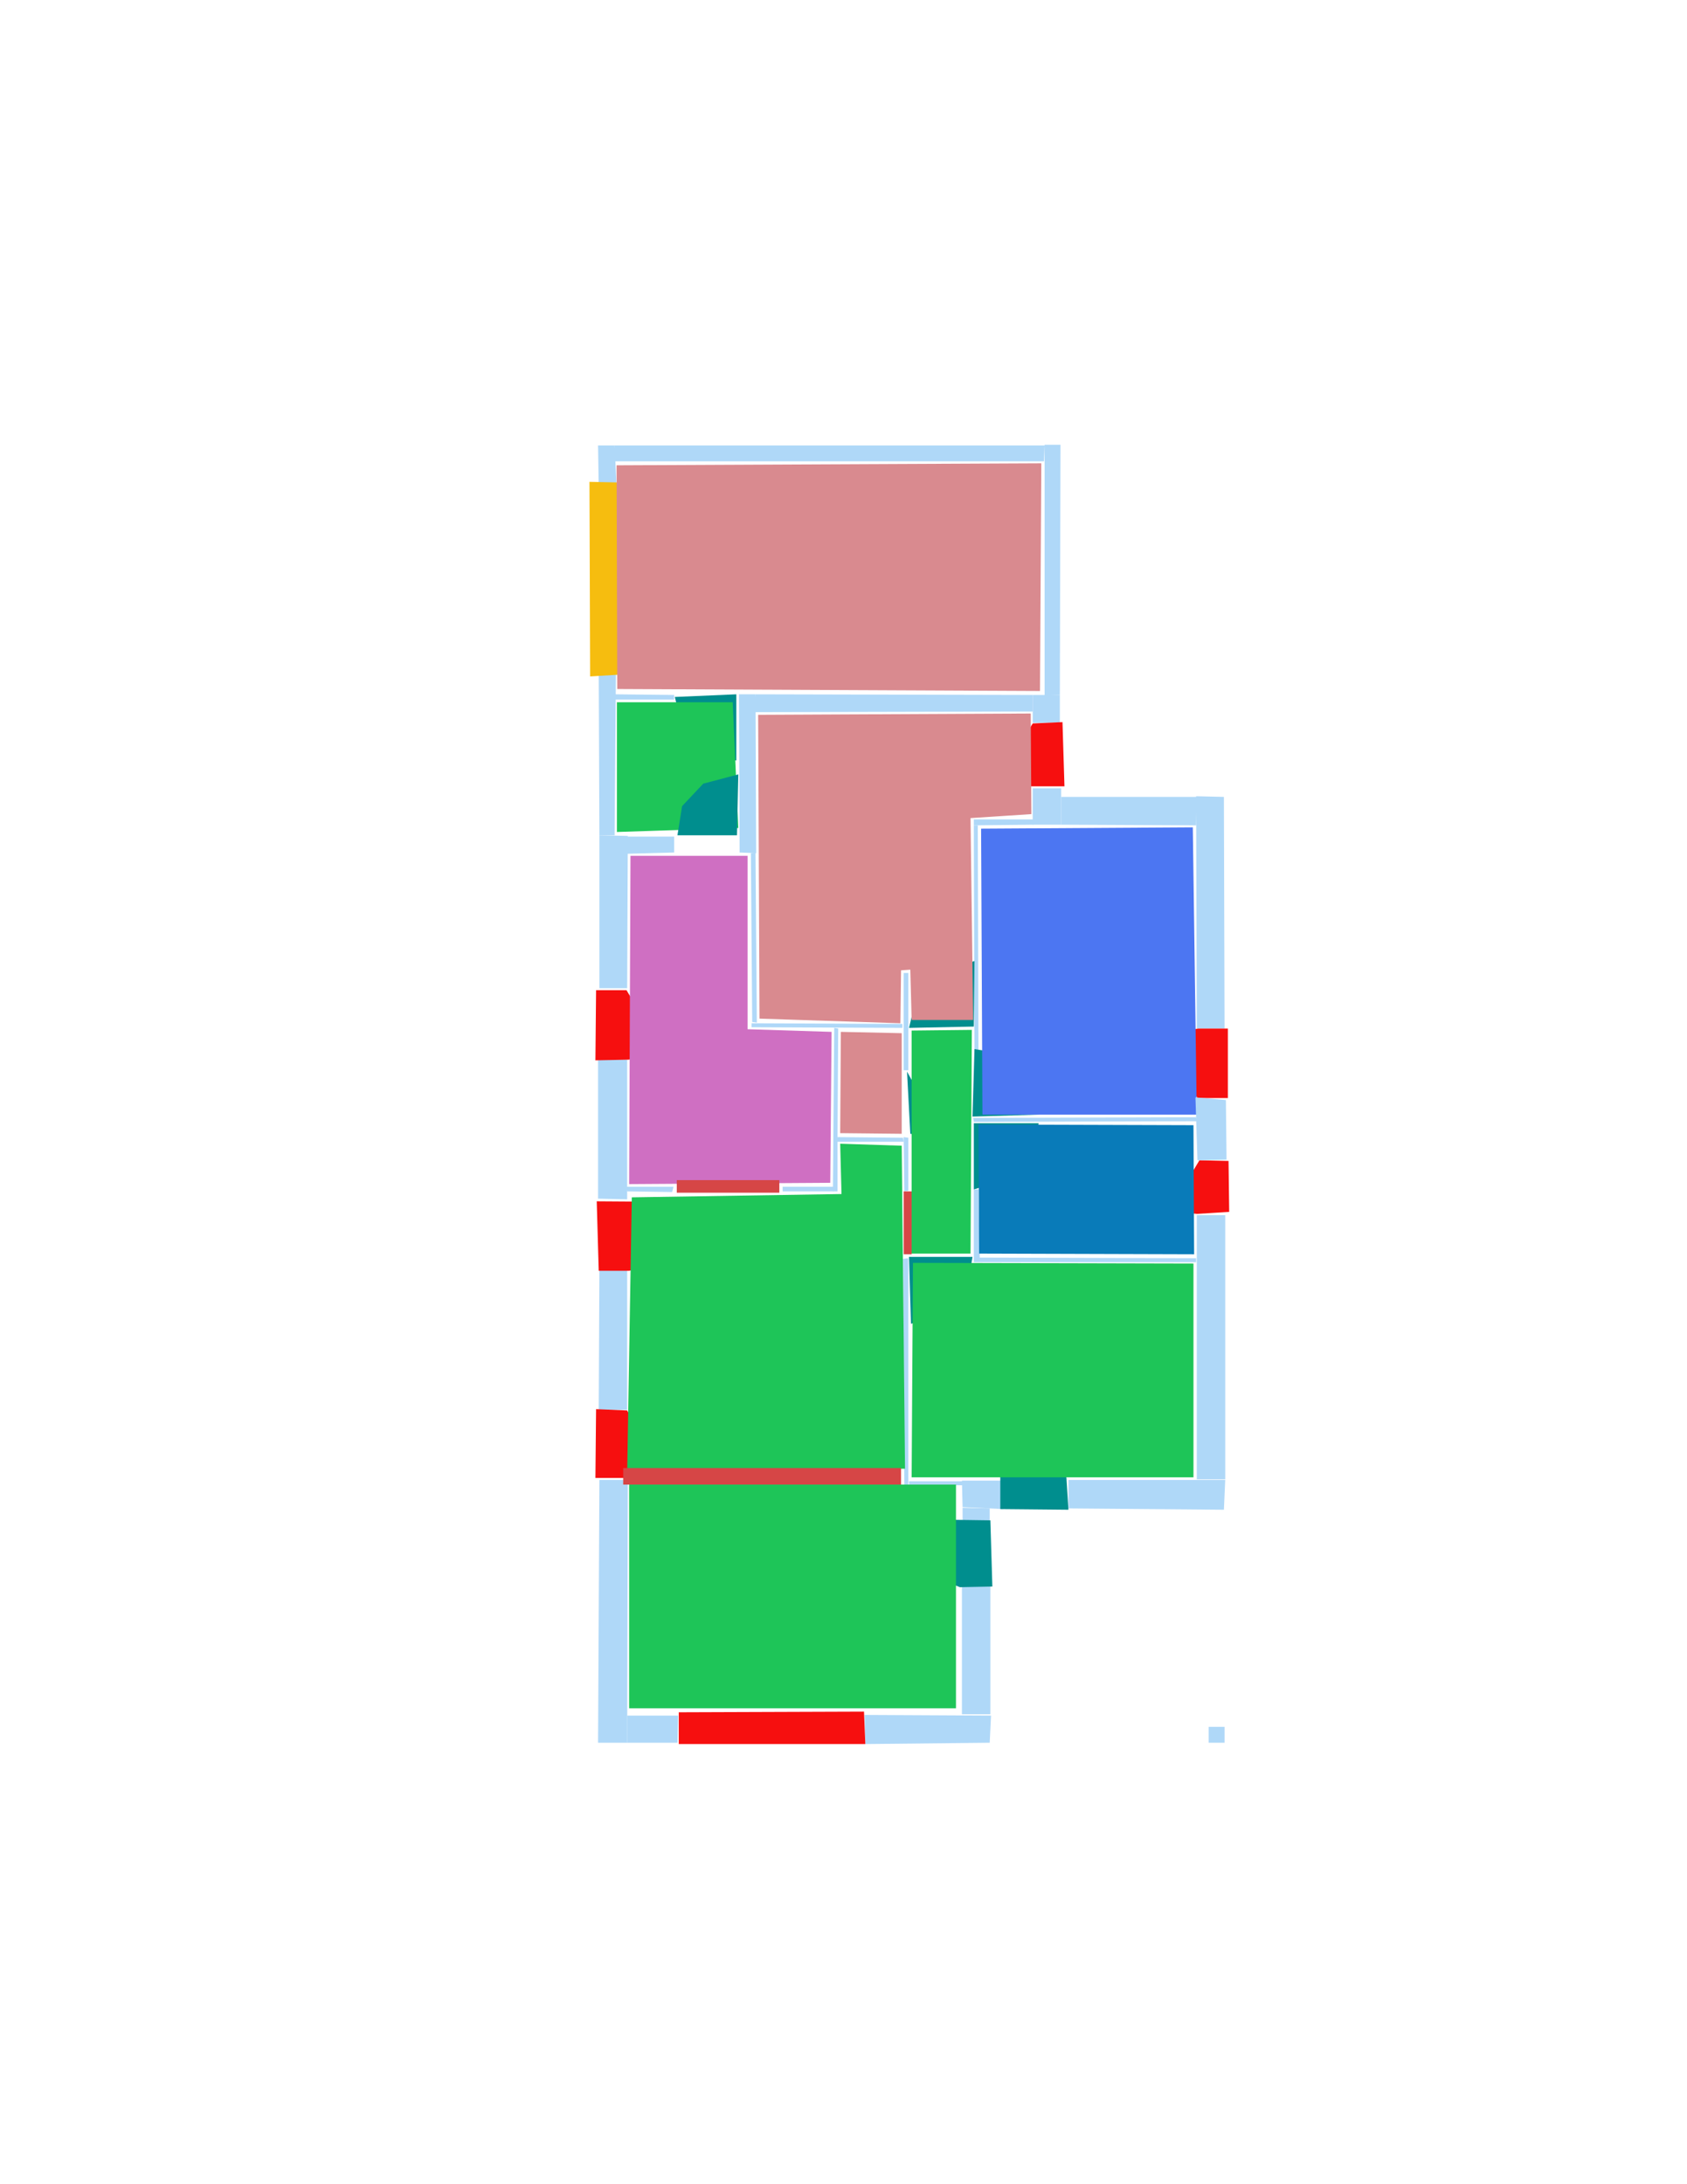 <ns0:svg xmlns:ns0="http://www.w3.org/2000/svg" version="1.1" width="2550" height="3300">
<ns0:width>2480</ns0:width>
<ns0:height>3508</ns0:height>
<ns0:nclasslabel>50</ns0:nclasslabel>
<ns0:nclassappear>6</ns0:nclassappear>
<ns0:class>Bidet-1</ns0:class>
<ns0:class>Bidet-2</ns0:class>
<ns0:class>Bidet-3</ns0:class>
<ns0:class>Bidet-4</ns0:class>
<ns0:class>Door</ns0:class>
<ns0:class>Door-1</ns0:class>
<ns0:class>Door-23</ns0:class>
<ns0:class>Oven-1</ns0:class>
<ns0:class>Oven-2</ns0:class>
<ns0:class>Oven-3</ns0:class>
<ns0:class>Oven-4</ns0:class>
<ns0:class>Parking</ns0:class>
<ns0:class>Roof</ns0:class>
<ns0:class>Room</ns0:class>
<ns0:class>Separation</ns0:class>
<ns0:class>Sink-1</ns0:class>
<ns0:class>Sink-11</ns0:class>
<ns0:class>Sink-12</ns0:class>
<ns0:class>Sink-13</ns0:class>
<ns0:class>Sink-14</ns0:class>
<ns0:class>Sink-2</ns0:class>
<ns0:class>Sink-3</ns0:class>
<ns0:class>Sink-4</ns0:class>
<ns0:class>Sink-5</ns0:class>
<ns0:class>Sink-6</ns0:class>
<ns0:class>Sofa-1</ns0:class>
<ns0:class>Sofa-3</ns0:class>
<ns0:class>Sofa-4</ns0:class>
<ns0:class>Sofa-5</ns0:class>
<ns0:class>Sofa-6</ns0:class>
<ns0:class>Sofa-7</ns0:class>
<ns0:class>Sofa-8</ns0:class>
<ns0:class>Sofa-9</ns0:class>
<ns0:class>Stairs-1</ns0:class>
<ns0:class>Table-1</ns0:class>
<ns0:class>Table-2</ns0:class>
<ns0:class>Table-3</ns0:class>
<ns0:class>Table-4</ns0:class>
<ns0:class>Table-5</ns0:class>
<ns0:class>Table-6</ns0:class>
<ns0:class>Table-7</ns0:class>
<ns0:class>Text</ns0:class>
<ns0:class>Tub-1</ns0:class>
<ns0:class>Tub-3</ns0:class>
<ns0:class>TV-1</ns0:class>
<ns0:class>TV-2</ns0:class>
<ns0:class>Wall</ns0:class>
<ns0:class>Wall-1</ns0:class>
<ns0:class>Wallieee</ns0:class>
<ns0:class>Window</ns0:class>
<ns0:polygon class="Wall" fill="#AFD8F8" id="0" transcription="" points="932,736 905,736 904,673 929,673 " />
<ns0:polygon class="Wall" fill="#AFD8F8" id="1" transcription="" points="1578,697 1579,673 929,673 929,697 " />
<ns0:polygon class="Wall" fill="#AFD8F8" id="2" transcription="" points="930,1049 930,1057 1019,1057 1019,1050 " />
<ns0:polygon class="Wall" fill="#AFD8F8" id="3" transcription="" points="1478,1247 1472,1247 1473,1589 1479,1589 " />
<ns0:polygon class="Wall" fill="#AFD8F8" id="4" transcription="" points="1562,1238 1562,1246 1472,1247 1472,1238 " />
<ns0:polygon class="Wall" fill="#AFD8F8" id="5" transcription="" points="1604,1204 1604,1246 1808,1247 1809,1204 " />
<ns0:polygon class="Wall" fill="#AFD8F8" id="6" transcription="" points="1561,1191 1604,1191 1604,1246 1561,1246 " />
<ns0:polygon class="Wall" fill="#AFD8F8" id="7" transcription="" points="1603,672 1579,672 1579,1051 1602,1050 " />
<ns0:polygon class="Wall" fill="#AFD8F8" id="8" transcription="" points="1561,1092 1602,1092 1602,1050 1561,1050 " />
<ns0:polygon class="Wall" fill="#AFD8F8" id="9" transcription="" points="1850,1204 1808,1203 1809,1554 1851,1554 " />
<ns0:polygon class="Wall" fill="#AFD8F8" id="10" transcription="" points="1471,1689 1472,1695 1809,1694 1808,1688 " />
<ns0:polygon class="Wall" fill="#AFD8F8" id="11" transcription="" points="1472,1797 1479,1797 1481,1904 1472,1900 " />
<ns0:polygon class="Wall" fill="#AFD8F8" id="12" transcription="" points="1808,1901 1808,1907 1472,1907 1472,1900 " />
<ns0:polygon class="Wall" fill="#AFD8F8" id="13" transcription="" points="1852,1836 1809,1836 1809,2235 1852,2235 " />
<ns0:polygon class="Wall" fill="#AFD8F8" id="14" transcription="" points="1615,2236 1615,2279 1850,2281 1852,2236 " />
<ns0:polygon class="Wall" fill="#AFD8F8" id="15" transcription="" points="1455,2238 1455,2244 1374,2244 1374,2238 " />
<ns0:polygon class="Wall" fill="#AFD8F8" id="16" transcription="" points="1365,1902 1367,2244 1373,2244 1373,1901 " />
<ns0:polygon class="Wall" fill="#AFD8F8" id="17" transcription="" points="1454,2396 1497,2396 1497,2590 1454,2590 " />
<ns0:polygon class="Wall" fill="#AFD8F8" id="18" transcription="" points="1142,1049 1138,1076 1561,1075 1561,1050 " />
<ns0:polygon class="Wall" fill="#AFD8F8" id="19" transcription="" points="1118,1288 1117,1049 1142,1049 1143,1289 " />
<ns0:polygon class="Wall" fill="#AFD8F8" id="20" transcription="" points="931,1015 905,1014 906,1262 929,1262 " />
<ns0:polygon class="Wall" fill="#AFD8F8" id="21" transcription="" points="1183,1793 1183,1800 1260,1800 1260,1793 " />
<ns0:polygon class="Wall" fill="#AFD8F8" id="22" transcription="" points="1261,1553 1259,1800 1266,1800 1266,1715 1267,1554 " />
<ns0:polygon class="Wall" fill="#AFD8F8" id="23" transcription="" points="1137,1544 1144,1545 1142,1288 1135,1289 " />
<ns0:polygon class="Wall" fill="#AFD8F8" id="24" transcription="" points="1307,2591 1308,2635 1496,2633 1498,2592 " />
<ns0:polygon class="Wall" fill="#AFD8F8" id="25" transcription="" points="1025,2592 948,2592 948,2633 1024,2633 " />
<ns0:polygon class="Wall" fill="#AFD8F8" id="26" transcription="" points="949,2236 906,2236 904,2633 948,2633 " />
<ns0:polygon class="Wall" fill="#AFD8F8" id="27" transcription="" points="906,1919 948,1919 948,2130 905,2130 " />
<ns0:polygon class="Wall" fill="#AFD8F8" id="28" transcription="" points="947,1793 948,1800 1016,1801 1018,1793 " />
<ns0:polygon class="Wall" fill="#AFD8F8" id="29" transcription="" points="945,1290 948,1264 1019,1264 1019,1288 " />
<ns0:polygon class="Wall" fill="#AFD8F8" id="30" transcription="" points="1366,1470 1373,1470 1373,1617 1366,1617 " />
<ns0:polygon class="Wall" fill="#AFD8F8" id="31" transcription="" points="1365,1719 1366,1725 1265,1725 1266,1718 " />
<ns0:polygon class="Wall" fill="#AFD8F8" id="32" transcription="" points="948,1493 906,1493 906,1262 949,1263 " />
<ns0:polygon class="Wall" fill="#AFD8F8" id="33" transcription="" points="904,1601 948,1601 948,1812 904,1811 " />
<ns0:polygon class="Wall" fill="#AFD8F8" id="34" transcription="" points="1136,1546 1136,1552 1364,1553 1364,1547 " />
<ns0:polygon class="Wall" fill="#AFD8F8" id="35" transcription="" points="1516,2280 1514,2237 1454,2237 1455,2277 " />
<ns0:polygon class="Wall" fill="#AFD8F8" id="36" transcription="" points="1455,2278 1496,2279 1496,2297 1455,2298 " />
<ns0:polygon class="Wall" fill="#AFD8F8" id="37" transcription="" points="1367,1800 1366,1718 1373,1719 1373,1799 " />
<ns0:polygon class="Parking" fill="#F6BD0F" id="38" transcription="" points="891,728 938,729 941,1019 892,1022 " />
<ns0:polygon class="Window" fill="#f60f0f" id="39" transcription="" points="998,1582 947,1496 901,1496 900,1602 950,1601 976,1596 " />
<ns0:polygon class="Window" fill="#f60f0f" id="40" transcription="" points="1047,1816 902,1815 905,1920 951,1920 1012,1905 1047,1861 " />
<ns0:polygon class="Window" fill="#f60f0f" id="41" transcription="" points="996,2220 948,2131 901,2129 900,2233 951,2233 979,2230 " />
<ns0:polygon class="Window" fill="#f60f0f" id="42" transcription="" points="1026,2587 1026,2635 1308,2635 1306,2586 " />
<ns0:polygon class="Door" fill="#008E8E" id="43" transcription="" points="1357,2295 1497,2297 1500,2397 1451,2398 1390,2374 1360,2329 " />
<ns0:polygon class="Door" fill="#008E8E" id="44" transcription="" points="1512,2142 1512,2280 1615,2281 1612,2233 1600,2184 1553,2147 " />
<ns0:polygon class="Window" fill="#f60f0f" id="45" transcription="" points="1772,1822 1813,1753 1857,1754 1858,1831 1809,1834 1791,1832 " />
<ns0:polygon class="Window" fill="#f60f0f" id="46" transcription="" points="1760,1572 1810,1659 1856,1659 1856,1554 1811,1554 1784,1559 " />
<ns0:polygon class="Window" fill="#f60f0f" id="47" transcription="" points="1512,1176 1561,1093 1606,1091 1609,1188 1558,1188 1531,1184 " />
<ns0:polygon class="Door" fill="#008E8E" id="48" transcription="" points="1113,1149 1113,1049 1020,1053 1036,1116 1071,1144 " />
<ns0:polygon class="Door" fill="#008E8E" id="49" transcription="" points="1473,1452 1472,1551 1374,1553 1389,1491 1419,1469 " />
<ns0:polygon class="Door" fill="#008E8E" id="50" transcription="" points="1416,1700 1371,1619 1376,1713 1392,1715 " />
<ns0:polygon class="Door" fill="#008E8E" id="51" transcription="" points="1571,1684 1470,1687 1473,1585 1515,1592 1554,1629 " />
<ns0:polygon class="Door" fill="#008E8E" id="52" transcription="" points="1570,1697 1472,1697 1472,1797 1522,1782 1557,1748 " />
<ns0:polygon class="Door" fill="#008E8E" id="53" transcription="" points="1377,2000 1374,1899 1470,1899 1462,1946 1427,1986 " />
<ns0:polygon class="Wall" fill="#AFD8F8" id="54" transcription="" points="1827,2609 1851,2609 1851,2633 1827,2633 " />
<ns0:polygon class="bedRoom" fill="#d98a8f" id="55" transcription="" points="1574,700 1572,1044 933,1041 932,703 " />
<ns0:polygon class="livingRoom" fill="#1ec558" id="56" transcription="" points="932.5,1061 932.5,1257 1116,1251 1107.5,1061 " />
<ns0:polygon class="bedRoom" fill="#d98a8f" id="57" transcription="" points="1146,1080 1148,1539 1361,1546 1362,1466 1376,1465 1378,1541 1471,1541 1467,1236 1559,1230 1558,1078 " />
<ns0:polygon class="kitchen" fill="#4c76f2" id="58" transcription="" points="1483,1252 1485,1684 1809,1684 1803,1250 " />
<ns0:polygon class="Wall" fill="#AFD8F8" id="59" transcription="" points="1853,1662 1807,1658 1810,1753 1854,1752 " />
<ns0:polygon class="Room" fill="#097bb9" id="60" transcription="" points="1804,1700 1805,1895 1480,1894 1479,1699 " />
<ns0:polygon class="livingRoom" fill="#1ec558" id="61" transcription="" points="1804,1909 1804,2232 1378,2232 1380,1908 " />
<ns0:polygon class="livingRoom" fill="#1ec558" id="62" transcription="" points="1378,1557 1378,1894 1467,1894 1469,1556 " />
<ns0:polygon class="bedRoom" fill="#d98a8f" id="63" transcription="" points="1271,1559 1270,1712 1363,1713 1363,1561 " />
<ns0:polygon class="bathRoom" fill="#cf6fc2" id="64" transcription="" points="953,1293 951,1789 1255,1787 1257,1559 1130,1555 1130,1293 " />
<ns0:polygon class="livingRoom" fill="#1ec558" id="65" transcription="" points="948,2226 1368,2219 1363,1731 1270,1728 1272,1804 955,1809 " />
<ns0:polygon class="Door" fill="#008E8E" id="66" transcription="" points="1114,1262 1116,1170 1063,1184 1031,1218 1024,1262 " />
<ns0:polygon class="Separation" fill="#D64646" id="67" transcription="" points="1023,1783 1178,1783 1178,1802 1023,1802 " />
<ns0:polygon class="Separation" fill="#D64646" id="68" transcription="" points="1366,1800 1378,1800 1378,1895 1366,1895 " />
<ns0:polygon class="livingRoom" fill="#1ec558" id="69" transcription="" points="951,2243 1445,2243 1445,2581 951,2581 " />
<ns0:polygon class="Separation" fill="#D64646" id="70" transcription="" points="942,2218 1362,2218 1362,2243 942,2243 " />
<ns0:relation type="outerP" objects="1,7,8,47,6,5,9,46,59,45,13,14,44,35,36,43,17,24,42,25,26,41,27,40,33,39,32,20,38,0" />
<ns0:relation type="incident" objects="1,7" />
<ns0:relation type="incident" objects="7,8" />
<ns0:relation type="incident" objects="8,47" />
<ns0:relation type="incident" objects="47,6" />
<ns0:relation type="incident" objects="6,5" />
<ns0:relation type="incident" objects="5,9" />
<ns0:relation type="incident" objects="9,46" />
<ns0:relation type="incident" objects="46,59" />
<ns0:relation type="incident" objects="59,45" />
<ns0:relation type="incident" objects="45,13" />
<ns0:relation type="incident" objects="13,14" />
<ns0:relation type="incident" objects="14,44" />
<ns0:relation type="incident" objects="44,35" />
<ns0:relation type="incident" objects="35,36" />
<ns0:relation type="incident" objects="36,43" />
<ns0:relation type="incident" objects="43,17" />
<ns0:relation type="incident" objects="17,24" />
<ns0:relation type="incident" objects="24,42" />
<ns0:relation type="incident" objects="42,25" />
<ns0:relation type="incident" objects="25,26" />
<ns0:relation type="incident" objects="26,41" />
<ns0:relation type="incident" objects="27,41" />
<ns0:relation type="incident" objects="27,40" />
<ns0:relation type="incident" objects="33,40" />
<ns0:relation type="incident" objects="33,39" />
<ns0:relation type="incident" objects="32,39" />
<ns0:relation type="incident" objects="32,20" />
<ns0:relation type="incident" objects="20,38" />
<ns0:relation type="incident" objects="38,0" />
<ns0:relation type="incident" objects="0,1" />
<ns0:relation type="incident" objects="20,2" />
<ns0:relation type="incident" objects="2,48" />
<ns0:relation type="incident" objects="18,19" />
<ns0:relation type="incident" objects="18,8" />
<ns0:relation type="incident" objects="19,48" />
<ns0:relation type="incident" objects="19,23" />
<ns0:relation type="incident" objects="19,66" />
<ns0:relation type="incident" objects="29,66" />
<ns0:relation type="incident" objects="29,32" />
<ns0:relation type="incident" objects="23,34" />
<ns0:relation type="incident" objects="34,30" />
<ns0:relation type="incident" objects="34,49" />
<ns0:relation type="incident" objects="49,3" />
<ns0:relation type="incident" objects="3,4" />
<ns0:relation type="incident" objects="4,6" />
<ns0:relation type="incident" objects="49,30" />
<ns0:relation type="incident" objects="3,51" />
<ns0:relation type="incident" objects="51,10" />
<ns0:relation type="incident" objects="10,59" />
<ns0:relation type="incident" objects="10,52" />
<ns0:relation type="incident" objects="52,11" />
<ns0:relation type="incident" objects="11,12" />
<ns0:relation type="incident" objects="12,13" />
<ns0:relation type="incident" objects="16,53" />
<ns0:relation type="incident" objects="53,12" />
<ns0:relation type="incident" objects="53,11" />
<ns0:relation type="incident" objects="16,68" />
<ns0:relation type="incident" objects="68,53" />
<ns0:relation type="incident" objects="16,15" />
<ns0:relation type="incident" objects="15,35" />
<ns0:relation type="incident" objects="16,70" />
<ns0:relation type="incident" objects="70,41" />
<ns0:relation type="incident" objects="70,26" />
<ns0:relation type="incident" objects="33,28" />
<ns0:relation type="incident" objects="28,67" />
<ns0:relation type="incident" objects="67,21" />
<ns0:relation type="incident" objects="21,22" />
<ns0:relation type="incident" objects="22,34" />
<ns0:relation type="incident" objects="22,31" />
<ns0:relation type="incident" objects="31,37" />
<ns0:relation type="incident" objects="37,68" />
<ns0:relation type="incident" objects="37,50" />
<ns0:relation type="incident" objects="50,30" />
<ns0:relation type="incident" objects="30,34" />
<ns0:relation type="neighbour" objects="55,56" />
<ns0:relation type="neighbour" objects="56,57" />
<ns0:relation type="neighbour" objects="57,55" />
<ns0:relation type="neighbour" objects="57,64" />
<ns0:relation type="neighbour" objects="64,56" />
<ns0:relation type="neighbour" objects="57,58" />
<ns0:relation type="neighbour" objects="58,60" />
<ns0:relation type="neighbour" objects="60,61" />
<ns0:relation type="neighbour" objects="61,62" />
<ns0:relation type="neighbour" objects="62,60" />
<ns0:relation type="neighbour" objects="62,58" />
<ns0:relation type="neighbour" objects="62,63" />
<ns0:relation type="neighbour" objects="57,63" />
<ns0:relation type="neighbour" objects="63,64" />
<ns0:relation type="neighbour" objects="63,65" />
<ns0:relation type="neighbour" objects="65,64" />
<ns0:relation type="neighbour" objects="65,61" />
<ns0:relation type="neighbour" objects="65,62" />
<ns0:relation type="access" objects="55,48,56" />
<ns0:relation type="access" objects="56,66,56" />
<ns0:relation type="access" objects="64,67,65" />
<ns0:relation type="access" objects="63,50,62" />
<ns0:relation type="access" objects="62,49,57" />
<ns0:relation type="access" objects="62,51,58" />
<ns0:relation type="access" objects="62,52,60" />
<ns0:relation type="access" objects="62,53,61" />
<ns0:relation type="access" objects="61,44,61" />
<ns0:relation type="access" objects="69,43,69" />
<ns0:relation type="access" objects="69,70,65" />
<ns0:relation type="surround" objects="2,48,19,66,29,20,2,56" />
<ns0:relation type="surround" objects="18,8,47,6,4,3,49,34,23,19,18,57" />
<ns0:relation type="surround" objects="29,66,19,23,34,22,21,67,28,33,39,32,29,64" />
<ns0:relation type="surround" objects="4,6,5,9,46,59,10,51,3,4,58" />
<ns0:relation type="surround" objects="34,30,50,31,22,34,63" />
<ns0:relation type="surround" objects="49,3,51,10,52,11,53,68,37,50,30,49,62" />
<ns0:relation type="surround" objects="10,59,45,13,12,11,52,10,60" />
<ns0:relation type="surround" objects="53,12,13,14,44,35,15,16,53,61" />
<ns0:relation type="surround" objects="28,67,21,22,31,37,68,53,16,70,41,27,40,28,65" />
<ns0:relation type="surround" objects="70,15,35,36,43,17,24,42,25,26,70,69" />
<ns0:relation type="surround" objects="1,7,8,18,19,48,2,20,38,0,1,55" />
</ns0:svg>
